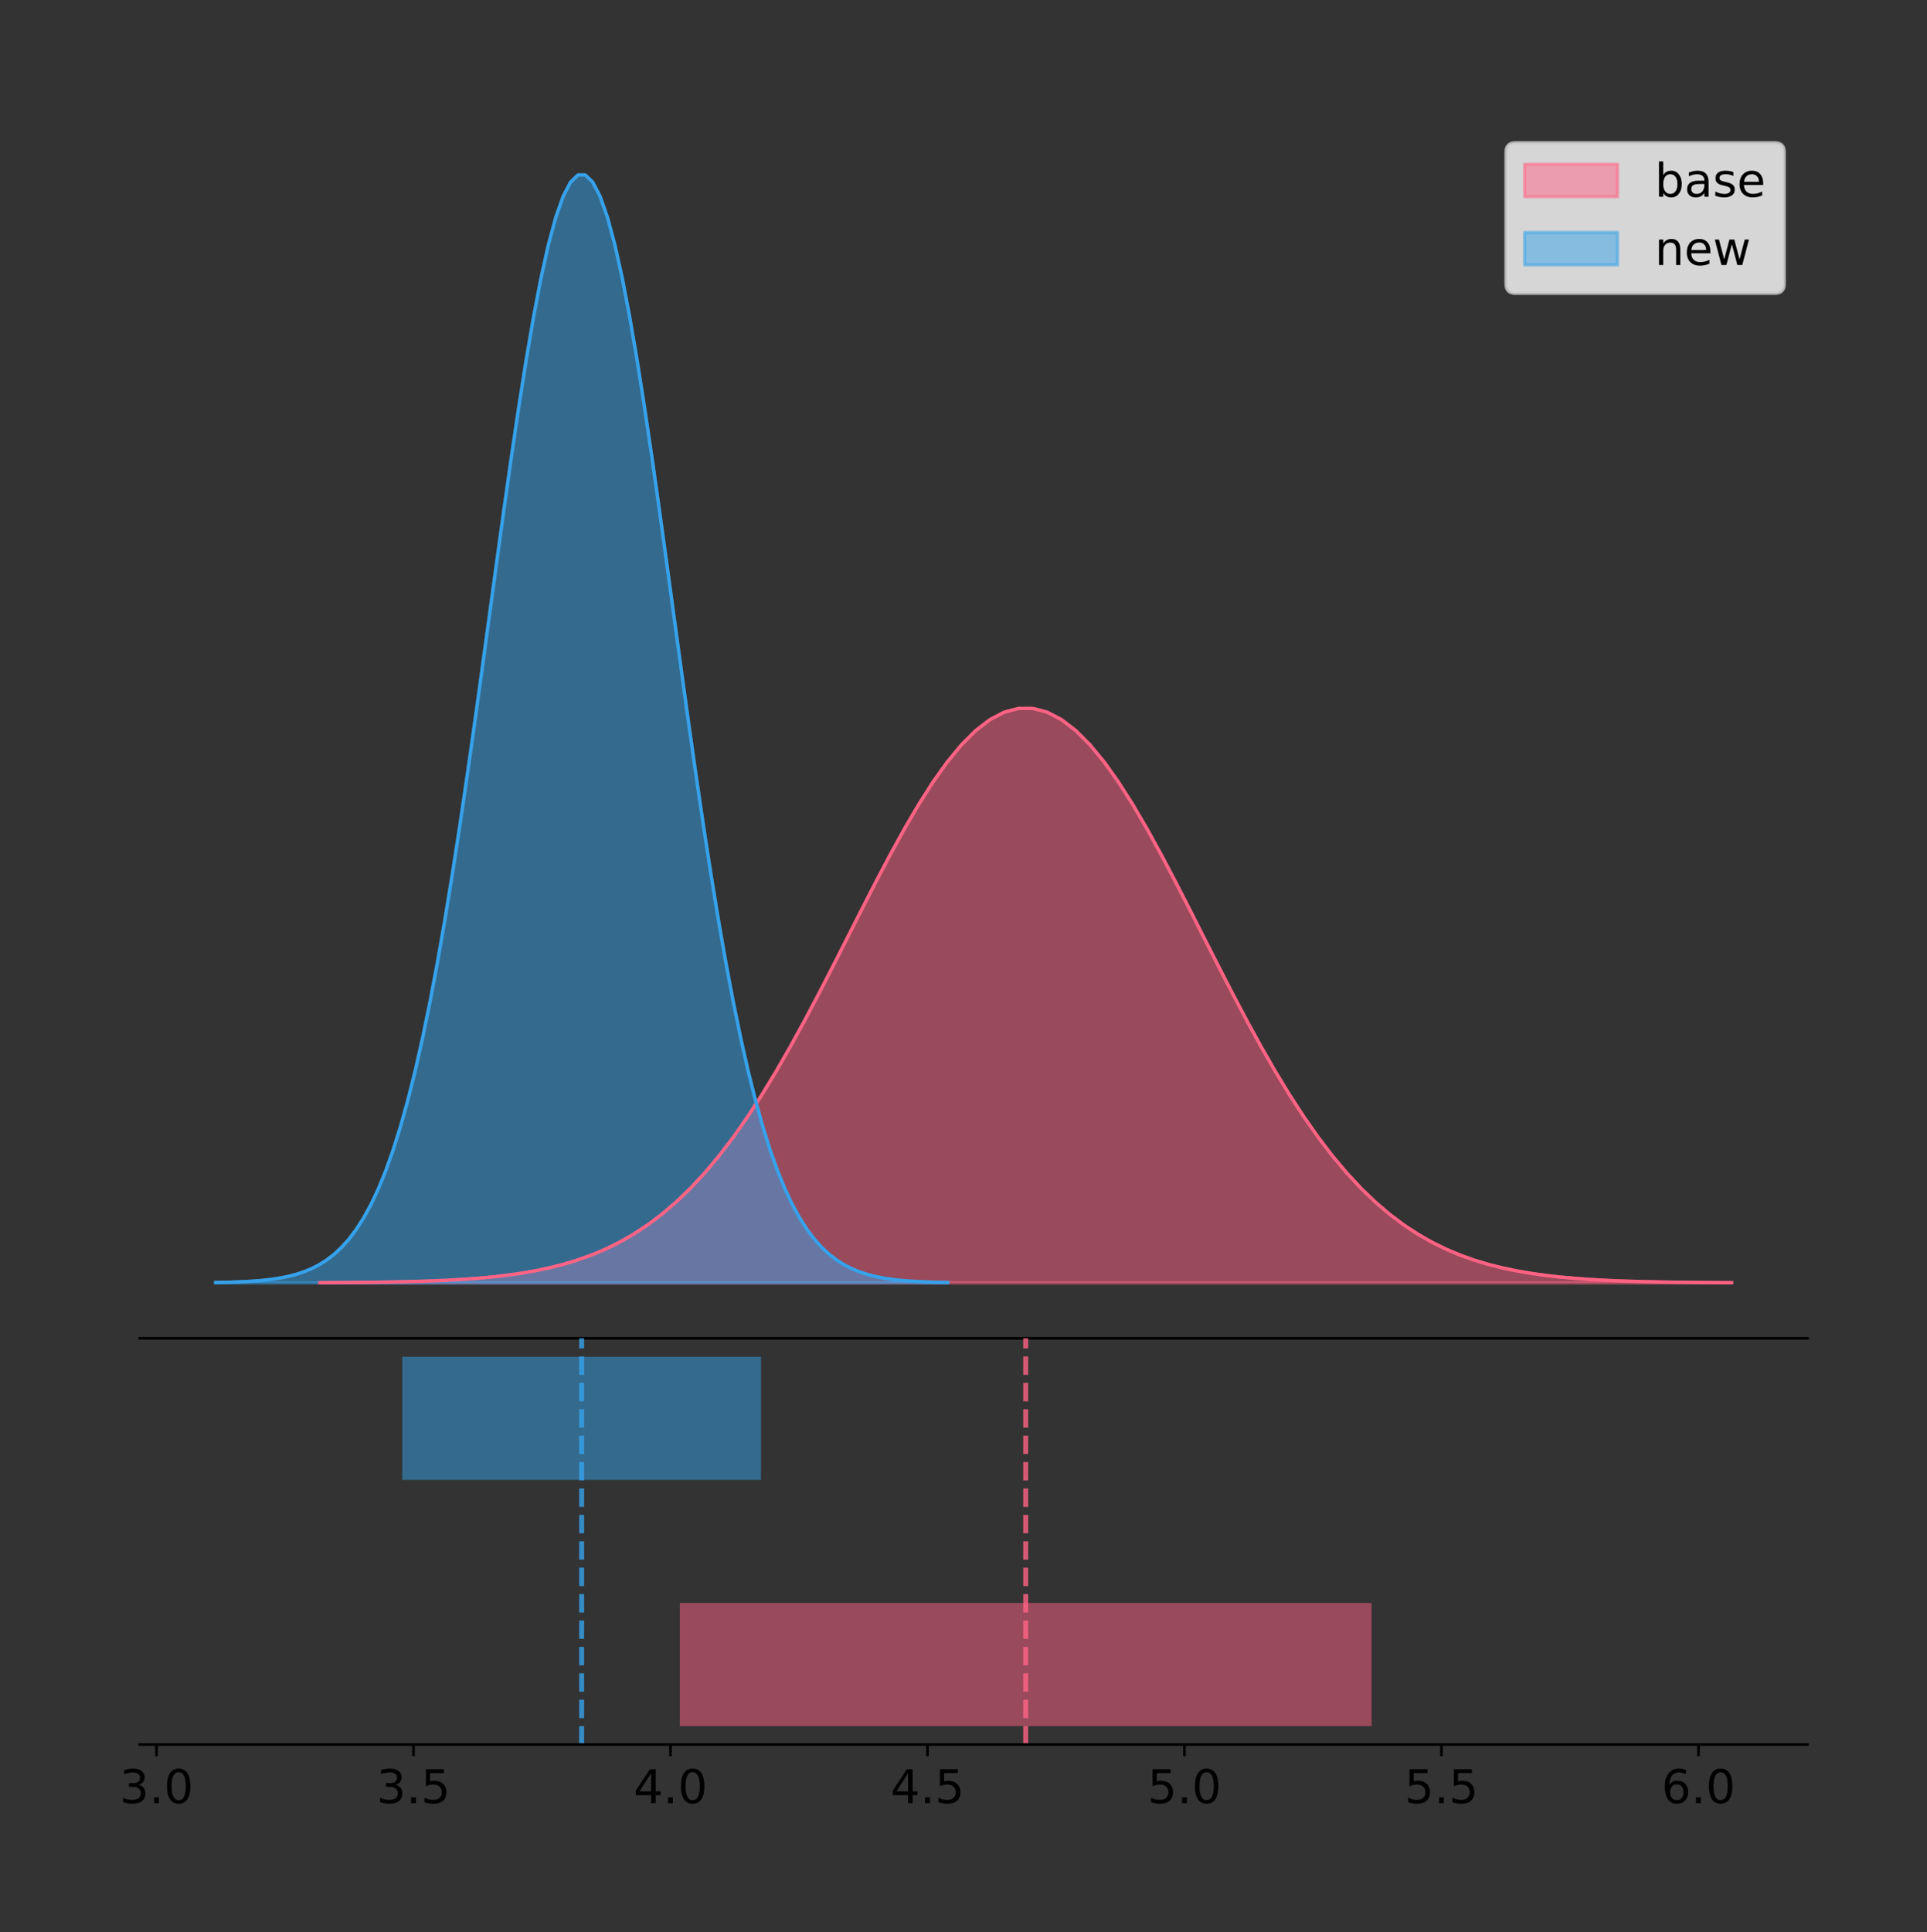 <?xml version="1.0" encoding="utf-8" standalone="no"?>
<!DOCTYPE svg PUBLIC "-//W3C//DTD SVG 1.1//EN"
  "http://www.w3.org/Graphics/SVG/1.1/DTD/svg11.dtd">
<!-- Created with matplotlib (https://matplotlib.org/) -->
<svg height="581.789pt" version="1.1" viewBox="0 0 580.292 581.789" width="580.292pt" xmlns="http://www.w3.org/2000/svg" xmlns:xlink="http://www.w3.org/1999/xlink">
 <rect x="0" y="0" width="580.292" height="581.789" fill="#333333" stroke="none"/>
 <defs>
  <style type="text/css">
*{stroke-linecap:butt;stroke-linejoin:round;}
  </style>
 </defs>
 <g id="figure_1">
  <g id="patch_1">
   <path d="M 0 581.789 
L 580.292 581.789 
L 580.292 0 
L 0 0 
z
" style="fill:none;"/>
  </g>
  <g id="axes_1">
   <g id="patch_2">
    <path d="M 42.092 402.93 
L 544.292 402.93 
L 544.292 36 
L 42.092 36 
z
" style="fill:none;"/>
   </g>
   <g id="PolyCollection_1">
    <defs>
     <path d="M 96.296 -195.538 
L 96.296 -195.596 
L 100.591 -195.618 
L 104.885 -195.647 
L 109.18 -195.687 
L 113.475 -195.739 
L 117.769 -195.807 
L 122.064 -195.897 
L 126.359 -196.013 
L 130.653 -196.164 
L 134.948 -196.356 
L 139.242 -196.6 
L 143.537 -196.907 
L 147.832 -197.293 
L 152.126 -197.773 
L 156.421 -198.365 
L 160.716 -199.091 
L 165.01 -199.974 
L 169.305 -201.041 
L 173.599 -202.32 
L 177.894 -203.842 
L 182.189 -205.638 
L 186.483 -207.744 
L 190.778 -210.193 
L 195.073 -213.019 
L 199.367 -216.253 
L 203.662 -219.927 
L 207.957 -224.065 
L 212.251 -228.687 
L 216.546 -233.809 
L 220.84 -239.434 
L 225.135 -245.557 
L 229.43 -252.165 
L 233.724 -259.227 
L 238.019 -266.705 
L 242.314 -274.543 
L 246.608 -282.673 
L 250.903 -291.014 
L 255.198 -299.473 
L 259.492 -307.945 
L 263.787 -316.316 
L 268.081 -324.466 
L 272.376 -332.27 
L 276.671 -339.603 
L 280.965 -346.341 
L 285.26 -352.366 
L 289.555 -357.571 
L 293.849 -361.859 
L 298.144 -365.15 
L 302.439 -367.379 
L 306.733 -368.505 
L 311.028 -368.505 
L 315.322 -367.379 
L 319.617 -365.15 
L 323.912 -361.859 
L 328.206 -357.571 
L 332.501 -352.366 
L 336.796 -346.341 
L 341.09 -339.603 
L 345.385 -332.27 
L 349.68 -324.466 
L 353.974 -316.316 
L 358.269 -307.945 
L 362.563 -299.473 
L 366.858 -291.014 
L 371.153 -282.673 
L 375.447 -274.543 
L 379.742 -266.705 
L 384.037 -259.227 
L 388.331 -252.165 
L 392.626 -245.557 
L 396.921 -239.434 
L 401.215 -233.809 
L 405.51 -228.687 
L 409.804 -224.065 
L 414.099 -219.927 
L 418.394 -216.253 
L 422.688 -213.019 
L 426.983 -210.193 
L 431.278 -207.744 
L 435.572 -205.638 
L 439.867 -203.842 
L 444.162 -202.32 
L 448.456 -201.041 
L 452.751 -199.974 
L 457.045 -199.091 
L 461.34 -198.365 
L 465.635 -197.773 
L 469.929 -197.293 
L 474.224 -196.907 
L 478.519 -196.6 
L 482.813 -196.356 
L 487.108 -196.164 
L 491.403 -196.013 
L 495.697 -195.897 
L 499.992 -195.807 
L 504.286 -195.739 
L 508.581 -195.687 
L 512.876 -195.647 
L 517.17 -195.618 
L 521.465 -195.596 
L 521.465 -195.538 
L 521.465 -195.538 
L 517.17 -195.538 
L 512.876 -195.538 
L 508.581 -195.538 
L 504.286 -195.538 
L 499.992 -195.538 
L 495.697 -195.538 
L 491.403 -195.538 
L 487.108 -195.538 
L 482.813 -195.538 
L 478.519 -195.538 
L 474.224 -195.538 
L 469.929 -195.538 
L 465.635 -195.538 
L 461.34 -195.538 
L 457.045 -195.538 
L 452.751 -195.538 
L 448.456 -195.538 
L 444.162 -195.538 
L 439.867 -195.538 
L 435.572 -195.538 
L 431.278 -195.538 
L 426.983 -195.538 
L 422.688 -195.538 
L 418.394 -195.538 
L 414.099 -195.538 
L 409.804 -195.538 
L 405.51 -195.538 
L 401.215 -195.538 
L 396.921 -195.538 
L 392.626 -195.538 
L 388.331 -195.538 
L 384.037 -195.538 
L 379.742 -195.538 
L 375.447 -195.538 
L 371.153 -195.538 
L 366.858 -195.538 
L 362.563 -195.538 
L 358.269 -195.538 
L 353.974 -195.538 
L 349.68 -195.538 
L 345.385 -195.538 
L 341.09 -195.538 
L 336.796 -195.538 
L 332.501 -195.538 
L 328.206 -195.538 
L 323.912 -195.538 
L 319.617 -195.538 
L 315.322 -195.538 
L 311.028 -195.538 
L 306.733 -195.538 
L 302.439 -195.538 
L 298.144 -195.538 
L 293.849 -195.538 
L 289.555 -195.538 
L 285.26 -195.538 
L 280.965 -195.538 
L 276.671 -195.538 
L 272.376 -195.538 
L 268.081 -195.538 
L 263.787 -195.538 
L 259.492 -195.538 
L 255.198 -195.538 
L 250.903 -195.538 
L 246.608 -195.538 
L 242.314 -195.538 
L 238.019 -195.538 
L 233.724 -195.538 
L 229.43 -195.538 
L 225.135 -195.538 
L 220.84 -195.538 
L 216.546 -195.538 
L 212.251 -195.538 
L 207.957 -195.538 
L 203.662 -195.538 
L 199.367 -195.538 
L 195.073 -195.538 
L 190.778 -195.538 
L 186.483 -195.538 
L 182.189 -195.538 
L 177.894 -195.538 
L 173.599 -195.538 
L 169.305 -195.538 
L 165.01 -195.538 
L 160.716 -195.538 
L 156.421 -195.538 
L 152.126 -195.538 
L 147.832 -195.538 
L 143.537 -195.538 
L 139.242 -195.538 
L 134.948 -195.538 
L 130.653 -195.538 
L 126.359 -195.538 
L 122.064 -195.538 
L 117.769 -195.538 
L 113.475 -195.538 
L 109.18 -195.538 
L 104.885 -195.538 
L 100.591 -195.538 
L 96.296 -195.538 
z
" id="m8051ddae66" style="stroke:#ff6384;stroke-opacity:0.5;"/>
    </defs>
    <g clip-path="url(#p90a99b371c)">
     <use style="fill:#ff6384;fill-opacity:0.5;stroke:#ff6384;stroke-opacity:0.5;" x="0" xlink:href="#m8051ddae66" y="581.789"/>
    </g>
   </g>
   <g id="PolyCollection_2">
    <defs>
     <path d="M 64.92 -195.538 
L 64.92 -195.65 
L 67.146 -195.692 
L 69.373 -195.749 
L 71.6 -195.825 
L 73.827 -195.925 
L 76.054 -196.058 
L 78.281 -196.23 
L 80.508 -196.455 
L 82.735 -196.744 
L 84.962 -197.115 
L 87.188 -197.585 
L 89.415 -198.179 
L 91.642 -198.923 
L 93.869 -199.848 
L 96.096 -200.99 
L 98.323 -202.39 
L 100.55 -204.093 
L 102.777 -206.151 
L 105.004 -208.617 
L 107.23 -211.552 
L 109.457 -215.017 
L 111.684 -219.078 
L 113.911 -223.801 
L 116.138 -229.25 
L 118.365 -235.488 
L 120.592 -242.572 
L 122.819 -250.552 
L 125.046 -259.468 
L 127.272 -269.344 
L 129.499 -280.192 
L 131.726 -292.002 
L 133.953 -304.744 
L 136.18 -318.365 
L 138.407 -332.786 
L 140.634 -347.901 
L 142.861 -363.58 
L 145.088 -379.667 
L 147.315 -395.98 
L 149.541 -412.318 
L 151.768 -428.462 
L 153.995 -444.18 
L 156.222 -459.23 
L 158.449 -473.372 
L 160.676 -486.366 
L 162.903 -497.987 
L 165.13 -508.025 
L 167.357 -516.294 
L 169.583 -522.64 
L 171.81 -526.94 
L 174.037 -529.111 
L 176.264 -529.111 
L 178.491 -526.94 
L 180.718 -522.64 
L 182.945 -516.294 
L 185.172 -508.025 
L 187.399 -497.987 
L 189.625 -486.366 
L 191.852 -473.372 
L 194.079 -459.23 
L 196.306 -444.18 
L 198.533 -428.462 
L 200.76 -412.318 
L 202.987 -395.98 
L 205.214 -379.667 
L 207.441 -363.58 
L 209.667 -347.901 
L 211.894 -332.786 
L 214.121 -318.365 
L 216.348 -304.744 
L 218.575 -292.002 
L 220.802 -280.192 
L 223.029 -269.344 
L 225.256 -259.468 
L 227.483 -250.552 
L 229.71 -242.572 
L 231.936 -235.488 
L 234.163 -229.25 
L 236.39 -223.801 
L 238.617 -219.078 
L 240.844 -215.017 
L 243.071 -211.552 
L 245.298 -208.617 
L 247.525 -206.151 
L 249.752 -204.093 
L 251.978 -202.39 
L 254.205 -200.99 
L 256.432 -199.848 
L 258.659 -198.923 
L 260.886 -198.179 
L 263.113 -197.585 
L 265.34 -197.115 
L 267.567 -196.744 
L 269.794 -196.455 
L 272.02 -196.23 
L 274.247 -196.058 
L 276.474 -195.925 
L 278.701 -195.825 
L 280.928 -195.749 
L 283.155 -195.692 
L 285.382 -195.65 
L 285.382 -195.538 
L 285.382 -195.538 
L 283.155 -195.538 
L 280.928 -195.538 
L 278.701 -195.538 
L 276.474 -195.538 
L 274.247 -195.538 
L 272.02 -195.538 
L 269.794 -195.538 
L 267.567 -195.538 
L 265.34 -195.538 
L 263.113 -195.538 
L 260.886 -195.538 
L 258.659 -195.538 
L 256.432 -195.538 
L 254.205 -195.538 
L 251.978 -195.538 
L 249.752 -195.538 
L 247.525 -195.538 
L 245.298 -195.538 
L 243.071 -195.538 
L 240.844 -195.538 
L 238.617 -195.538 
L 236.39 -195.538 
L 234.163 -195.538 
L 231.936 -195.538 
L 229.71 -195.538 
L 227.483 -195.538 
L 225.256 -195.538 
L 223.029 -195.538 
L 220.802 -195.538 
L 218.575 -195.538 
L 216.348 -195.538 
L 214.121 -195.538 
L 211.894 -195.538 
L 209.667 -195.538 
L 207.441 -195.538 
L 205.214 -195.538 
L 202.987 -195.538 
L 200.76 -195.538 
L 198.533 -195.538 
L 196.306 -195.538 
L 194.079 -195.538 
L 191.852 -195.538 
L 189.625 -195.538 
L 187.399 -195.538 
L 185.172 -195.538 
L 182.945 -195.538 
L 180.718 -195.538 
L 178.491 -195.538 
L 176.264 -195.538 
L 174.037 -195.538 
L 171.81 -195.538 
L 169.583 -195.538 
L 167.357 -195.538 
L 165.13 -195.538 
L 162.903 -195.538 
L 160.676 -195.538 
L 158.449 -195.538 
L 156.222 -195.538 
L 153.995 -195.538 
L 151.768 -195.538 
L 149.541 -195.538 
L 147.315 -195.538 
L 145.088 -195.538 
L 142.861 -195.538 
L 140.634 -195.538 
L 138.407 -195.538 
L 136.18 -195.538 
L 133.953 -195.538 
L 131.726 -195.538 
L 129.499 -195.538 
L 127.272 -195.538 
L 125.046 -195.538 
L 122.819 -195.538 
L 120.592 -195.538 
L 118.365 -195.538 
L 116.138 -195.538 
L 113.911 -195.538 
L 111.684 -195.538 
L 109.457 -195.538 
L 107.23 -195.538 
L 105.004 -195.538 
L 102.777 -195.538 
L 100.55 -195.538 
L 98.323 -195.538 
L 96.096 -195.538 
L 93.869 -195.538 
L 91.642 -195.538 
L 89.415 -195.538 
L 87.188 -195.538 
L 84.962 -195.538 
L 82.735 -195.538 
L 80.508 -195.538 
L 78.281 -195.538 
L 76.054 -195.538 
L 73.827 -195.538 
L 71.6 -195.538 
L 69.373 -195.538 
L 67.146 -195.538 
L 64.92 -195.538 
z
" id="m466adbed27" style="stroke:#36a2eb;stroke-opacity:0.5;"/>
    </defs>
    <g clip-path="url(#p90a99b371c)">
     <use style="fill:#36a2eb;fill-opacity:0.5;stroke:#36a2eb;stroke-opacity:0.5;" x="0" xlink:href="#m466adbed27" y="581.789"/>
    </g>
   </g>
   <g id="line2d_1">
    <path clip-path="url(#p90a99b371c)" d="M 96.296 386.193 
L 100.591 386.171 
L 104.885 386.142 
L 109.18 386.103 
L 113.475 386.051 
L 117.769 385.982 
L 122.064 385.892 
L 126.359 385.776 
L 130.653 385.626 
L 134.948 385.434 
L 139.242 385.19 
L 143.537 384.882 
L 147.832 384.496 
L 152.126 384.017 
L 156.421 383.424 
L 160.716 382.698 
L 165.01 381.815 
L 169.305 380.748 
L 173.599 379.47 
L 177.894 377.948 
L 182.189 376.151 
L 186.483 374.045 
L 190.778 371.596 
L 195.073 368.771 
L 199.367 365.536 
L 203.662 361.863 
L 207.957 357.725 
L 212.251 353.102 
L 216.546 347.981 
L 220.84 342.356 
L 225.135 336.232 
L 229.43 329.625 
L 233.724 322.562 
L 238.019 315.084 
L 242.314 307.247 
L 246.608 299.117 
L 250.903 290.775 
L 255.198 282.316 
L 259.492 273.845 
L 263.787 265.473 
L 268.081 257.323 
L 272.376 249.519 
L 276.671 242.187 
L 280.965 235.449 
L 285.26 229.423 
L 289.555 224.218 
L 293.849 219.93 
L 298.144 216.64 
L 302.439 214.41 
L 306.733 213.284 
L 311.028 213.284 
L 315.322 214.41 
L 319.617 216.64 
L 323.912 219.93 
L 328.206 224.218 
L 332.501 229.423 
L 336.796 235.449 
L 341.09 242.187 
L 345.385 249.519 
L 349.68 257.323 
L 353.974 265.473 
L 358.269 273.845 
L 362.563 282.316 
L 366.858 290.775 
L 371.153 299.117 
L 375.447 307.247 
L 379.742 315.084 
L 384.037 322.562 
L 388.331 329.625 
L 392.626 336.232 
L 396.921 342.356 
L 401.215 347.981 
L 405.51 353.102 
L 409.804 357.725 
L 414.099 361.863 
L 418.394 365.536 
L 422.688 368.771 
L 426.983 371.596 
L 431.278 374.045 
L 435.572 376.151 
L 439.867 377.948 
L 444.162 379.47 
L 448.456 380.748 
L 452.751 381.815 
L 457.045 382.698 
L 461.34 383.424 
L 465.635 384.017 
L 469.929 384.496 
L 474.224 384.882 
L 478.519 385.19 
L 482.813 385.434 
L 487.108 385.626 
L 491.403 385.776 
L 495.697 385.892 
L 499.992 385.982 
L 504.286 386.051 
L 508.581 386.103 
L 512.876 386.142 
L 517.17 386.171 
L 521.465 386.193 
" style="fill:none;stroke:#ff6384;stroke-linecap:square;"/>
   </g>
   <g id="line2d_2">
    <path clip-path="url(#p90a99b371c)" d="M 64.92 386.139 
L 67.146 386.097 
L 69.373 386.04 
L 71.6 385.965 
L 73.827 385.864 
L 76.054 385.732 
L 78.281 385.559 
L 80.508 385.334 
L 82.735 385.045 
L 84.962 384.675 
L 87.188 384.204 
L 89.415 383.61 
L 91.642 382.867 
L 93.869 381.941 
L 96.096 380.799 
L 98.323 379.399 
L 100.55 377.696 
L 102.777 375.639 
L 105.004 373.172 
L 107.23 370.238 
L 109.457 366.772 
L 111.684 362.711 
L 113.911 357.989 
L 116.138 352.539 
L 118.365 346.301 
L 120.592 339.217 
L 122.819 331.237 
L 125.046 322.322 
L 127.272 312.445 
L 129.499 301.597 
L 131.726 289.787 
L 133.953 277.045 
L 136.18 263.424 
L 138.407 249.004 
L 140.634 233.888 
L 142.861 218.209 
L 145.088 202.123 
L 147.315 185.809 
L 149.541 169.471 
L 151.768 153.327 
L 153.995 137.61 
L 156.222 122.559 
L 158.449 108.418 
L 160.676 95.423 
L 162.903 83.803 
L 165.13 73.765 
L 167.357 65.495 
L 169.583 59.15 
L 171.81 54.85 
L 174.037 52.679 
L 176.264 52.679 
L 178.491 54.85 
L 180.718 59.15 
L 182.945 65.495 
L 185.172 73.765 
L 187.399 83.803 
L 189.625 95.423 
L 191.852 108.418 
L 194.079 122.559 
L 196.306 137.61 
L 198.533 153.327 
L 200.76 169.471 
L 202.987 185.809 
L 205.214 202.123 
L 207.441 218.209 
L 209.667 233.888 
L 211.894 249.004 
L 214.121 263.424 
L 216.348 277.045 
L 218.575 289.787 
L 220.802 301.597 
L 223.029 312.445 
L 225.256 322.322 
L 227.483 331.237 
L 229.71 339.217 
L 231.936 346.301 
L 234.163 352.539 
L 236.39 357.989 
L 238.617 362.711 
L 240.844 366.772 
L 243.071 370.238 
L 245.298 373.172 
L 247.525 375.639 
L 249.752 377.696 
L 251.978 379.399 
L 254.205 380.799 
L 256.432 381.941 
L 258.659 382.867 
L 260.886 383.61 
L 263.113 384.204 
L 265.34 384.675 
L 267.567 385.045 
L 269.794 385.334 
L 272.02 385.559 
L 274.247 385.732 
L 276.474 385.864 
L 278.701 385.965 
L 280.928 386.04 
L 283.155 386.097 
L 285.382 386.139 
" style="fill:none;stroke:#36a2eb;stroke-linecap:square;"/>
   </g>
   <g id="patch_3">
    <path d="M 42.092 402.93 
L 544.292 402.93 
" style="fill:none;stroke:#000000;stroke-linecap:square;stroke-linejoin:miter;stroke-width:0.8;"/>
   </g>
   <g id="legend_1">
    <g id="patch_4">
     <path d="M 456.318 88.299 
L 534.492 88.299 
Q 537.292 88.299 537.292 85.499 
L 537.292 45.8 
Q 537.292 43 534.492 43 
L 456.318 43 
Q 453.518 43 453.518 45.8 
L 453.518 85.499 
Q 453.518 88.299 456.318 88.299 
z
" style="fill:#ffffff;opacity:0.8;stroke:#cccccc;stroke-linejoin:miter;"/>
    </g>
    <g id="patch_5">
     <path d="M 459.118 59.238 
L 487.118 59.238 
L 487.118 49.438 
L 459.118 49.438 
z
" style="fill:#ff6384;opacity:0.5;stroke:#ff6384;stroke-linejoin:miter;"/>
    </g>
    <g id="text_1">
     <!-- base -->
     <defs>
      <path d="M 48.688 27.297 
Q 48.688 37.203 44.609 42.844 
Q 40.531 48.484 33.406 48.484 
Q 26.266 48.484 22.188 42.844 
Q 18.109 37.203 18.109 27.297 
Q 18.109 17.391 22.188 11.75 
Q 26.266 6.109 33.406 6.109 
Q 40.531 6.109 44.609 11.75 
Q 48.688 17.391 48.688 27.297 
z
M 18.109 46.391 
Q 20.953 51.266 25.266 53.625 
Q 29.594 56 35.594 56 
Q 45.562 56 51.781 48.094 
Q 58.016 40.188 58.016 27.297 
Q 58.016 14.406 51.781 6.484 
Q 45.562 -1.422 35.594 -1.422 
Q 29.594 -1.422 25.266 0.953 
Q 20.953 3.328 18.109 8.203 
L 18.109 0 
L 9.078 0 
L 9.078 75.984 
L 18.109 75.984 
z
" id="DejaVuSans-98"/>
      <path d="M 34.281 27.484 
Q 23.391 27.484 19.188 25 
Q 14.984 22.516 14.984 16.5 
Q 14.984 11.719 18.141 8.906 
Q 21.297 6.109 26.703 6.109 
Q 34.188 6.109 38.703 11.406 
Q 43.219 16.703 43.219 25.484 
L 43.219 27.484 
z
M 52.203 31.203 
L 52.203 0 
L 43.219 0 
L 43.219 8.297 
Q 40.141 3.328 35.547 0.953 
Q 30.953 -1.422 24.312 -1.422 
Q 15.922 -1.422 10.953 3.297 
Q 6 8.016 6 15.922 
Q 6 25.141 12.172 29.828 
Q 18.359 34.516 30.609 34.516 
L 43.219 34.516 
L 43.219 35.406 
Q 43.219 41.609 39.141 45 
Q 35.062 48.391 27.688 48.391 
Q 23 48.391 18.547 47.266 
Q 14.109 46.141 10.016 43.891 
L 10.016 52.203 
Q 14.938 54.109 19.578 55.047 
Q 24.219 56 28.609 56 
Q 40.484 56 46.344 49.844 
Q 52.203 43.703 52.203 31.203 
z
" id="DejaVuSans-97"/>
      <path d="M 44.281 53.078 
L 44.281 44.578 
Q 40.484 46.531 36.375 47.5 
Q 32.281 48.484 27.875 48.484 
Q 21.188 48.484 17.844 46.438 
Q 14.5 44.391 14.5 40.281 
Q 14.5 37.156 16.891 35.375 
Q 19.281 33.594 26.516 31.984 
L 29.594 31.297 
Q 39.156 29.25 43.188 25.516 
Q 47.219 21.781 47.219 15.094 
Q 47.219 7.469 41.188 3.016 
Q 35.156 -1.422 24.609 -1.422 
Q 20.219 -1.422 15.453 -0.562 
Q 10.688 0.297 5.422 2 
L 5.422 11.281 
Q 10.406 8.688 15.234 7.391 
Q 20.062 6.109 24.812 6.109 
Q 31.156 6.109 34.562 8.281 
Q 37.984 10.453 37.984 14.406 
Q 37.984 18.062 35.516 20.016 
Q 33.062 21.969 24.703 23.781 
L 21.578 24.516 
Q 13.234 26.266 9.516 29.906 
Q 5.812 33.547 5.812 39.891 
Q 5.812 47.609 11.281 51.797 
Q 16.75 56 26.812 56 
Q 31.781 56 36.172 55.266 
Q 40.578 54.547 44.281 53.078 
z
" id="DejaVuSans-115"/>
      <path d="M 56.203 29.594 
L 56.203 25.203 
L 14.891 25.203 
Q 15.484 15.922 20.484 11.062 
Q 25.484 6.203 34.422 6.203 
Q 39.594 6.203 44.453 7.469 
Q 49.312 8.734 54.109 11.281 
L 54.109 2.781 
Q 49.266 0.734 44.188 -0.344 
Q 39.109 -1.422 33.891 -1.422 
Q 20.797 -1.422 13.156 6.188 
Q 5.516 13.812 5.516 26.812 
Q 5.516 40.234 12.766 48.109 
Q 20.016 56 32.328 56 
Q 43.359 56 49.781 48.891 
Q 56.203 41.797 56.203 29.594 
z
M 47.219 32.234 
Q 47.125 39.594 43.094 43.984 
Q 39.062 48.391 32.422 48.391 
Q 24.906 48.391 20.391 44.141 
Q 15.875 39.891 15.188 32.172 
z
" id="DejaVuSans-101"/>
     </defs>
     <g transform="translate(498.318 59.238)scale(0.14 -0.14)">
      <use xlink:href="#DejaVuSans-98"/>
      <use x="63.477" xlink:href="#DejaVuSans-97"/>
      <use x="124.756" xlink:href="#DejaVuSans-115"/>
      <use x="176.855" xlink:href="#DejaVuSans-101"/>
     </g>
    </g>
    <g id="patch_6">
     <path d="M 459.118 79.787 
L 487.118 79.787 
L 487.118 69.987 
L 459.118 69.987 
z
" style="fill:#36a2eb;opacity:0.5;stroke:#36a2eb;stroke-linejoin:miter;"/>
    </g>
    <g id="text_2">
     <!-- new -->
     <defs>
      <path d="M 54.891 33.016 
L 54.891 0 
L 45.906 0 
L 45.906 32.719 
Q 45.906 40.484 42.875 44.328 
Q 39.844 48.188 33.797 48.188 
Q 26.516 48.188 22.312 43.547 
Q 18.109 38.922 18.109 30.906 
L 18.109 0 
L 9.078 0 
L 9.078 54.688 
L 18.109 54.688 
L 18.109 46.188 
Q 21.344 51.125 25.703 53.562 
Q 30.078 56 35.797 56 
Q 45.219 56 50.047 50.172 
Q 54.891 44.344 54.891 33.016 
z
" id="DejaVuSans-110"/>
      <path d="M 4.203 54.688 
L 13.188 54.688 
L 24.422 12.016 
L 35.594 54.688 
L 46.188 54.688 
L 57.422 12.016 
L 68.609 54.688 
L 77.594 54.688 
L 63.281 0 
L 52.688 0 
L 40.922 44.828 
L 29.109 0 
L 18.5 0 
z
" id="DejaVuSans-119"/>
     </defs>
     <g transform="translate(498.318 79.787)scale(0.14 -0.14)">
      <use xlink:href="#DejaVuSans-110"/>
      <use x="63.379" xlink:href="#DejaVuSans-101"/>
      <use x="124.902" xlink:href="#DejaVuSans-119"/>
     </g>
    </g>
   </g>
  </g>
  <g id="axes_2">
   <g id="patch_7">
    <path d="M 42.092 525.24 
L 544.292 525.24 
L 544.292 402.93 
L 42.092 402.93 
z
" style="fill:none;"/>
   </g>
   <g id="patch_8">
    <path clip-path="url(#p8b3eda8751)" d="M 204.714 519.68 
L 413.047 519.68 
L 413.047 482.617 
L 204.714 482.617 
z
" style="fill:#ff6384;opacity:0.5;"/>
   </g>
   <g id="patch_9">
    <path clip-path="url(#p8b3eda8751)" d="M 121.137 445.553 
L 229.164 445.553 
L 229.164 408.49 
L 121.137 408.49 
z
" style="fill:#36a2eb;opacity:0.5;"/>
   </g>
   <g id="matplotlib.axis_1">
    <g id="xtick_1">
     <g id="line2d_3">
      <defs>
       <path d="M 0 0 
L 0 3.5 
" id="me73670ca36" style="stroke:#000000;stroke-width:0.8;"/>
      </defs>
      <g>
       <use style="stroke:#000000;stroke-width:0.8;" x="47.132" xlink:href="#me73670ca36" y="525.24"/>
      </g>
     </g>
     <g id="text_3">
      <!-- 3.0 -->
      <defs>
       <path d="M 40.578 39.312 
Q 47.656 37.797 51.625 33 
Q 55.609 28.219 55.609 21.188 
Q 55.609 10.406 48.188 4.484 
Q 40.766 -1.422 27.094 -1.422 
Q 22.516 -1.422 17.656 -0.516 
Q 12.797 0.391 7.625 2.203 
L 7.625 11.719 
Q 11.719 9.328 16.594 8.109 
Q 21.484 6.891 26.812 6.891 
Q 36.078 6.891 40.938 10.547 
Q 45.797 14.203 45.797 21.188 
Q 45.797 27.641 41.281 31.266 
Q 36.766 34.906 28.719 34.906 
L 20.219 34.906 
L 20.219 43.016 
L 29.109 43.016 
Q 36.375 43.016 40.234 45.922 
Q 44.094 48.828 44.094 54.297 
Q 44.094 59.906 40.109 62.906 
Q 36.141 65.922 28.719 65.922 
Q 24.656 65.922 20.016 65.031 
Q 15.375 64.156 9.812 62.312 
L 9.812 71.094 
Q 15.438 72.656 20.344 73.438 
Q 25.25 74.219 29.594 74.219 
Q 40.828 74.219 47.359 69.109 
Q 53.906 64.016 53.906 55.328 
Q 53.906 49.266 50.438 45.094 
Q 46.969 40.922 40.578 39.312 
z
" id="DejaVuSans-51"/>
       <path d="M 10.688 12.406 
L 21 12.406 
L 21 0 
L 10.688 0 
z
" id="DejaVuSans-46"/>
       <path d="M 31.781 66.406 
Q 24.172 66.406 20.328 58.906 
Q 16.5 51.422 16.5 36.375 
Q 16.5 21.391 20.328 13.891 
Q 24.172 6.391 31.781 6.391 
Q 39.453 6.391 43.281 13.891 
Q 47.125 21.391 47.125 36.375 
Q 47.125 51.422 43.281 58.906 
Q 39.453 66.406 31.781 66.406 
z
M 31.781 74.219 
Q 44.047 74.219 50.516 64.516 
Q 56.984 54.828 56.984 36.375 
Q 56.984 17.969 50.516 8.266 
Q 44.047 -1.422 31.781 -1.422 
Q 19.531 -1.422 13.062 8.266 
Q 6.594 17.969 6.594 36.375 
Q 6.594 54.828 13.062 64.516 
Q 19.531 74.219 31.781 74.219 
z
" id="DejaVuSans-48"/>
      </defs>
      <g transform="translate(36 542.878)scale(0.14 -0.14)">
       <use xlink:href="#DejaVuSans-51"/>
       <use x="63.623" xlink:href="#DejaVuSans-46"/>
       <use x="95.41" xlink:href="#DejaVuSans-48"/>
      </g>
     </g>
    </g>
    <g id="xtick_2">
     <g id="line2d_4">
      <g>
       <use style="stroke:#000000;stroke-width:0.8;" x="124.522" xlink:href="#me73670ca36" y="525.24"/>
      </g>
     </g>
     <g id="text_4">
      <!-- 3.5 -->
      <defs>
       <path d="M 10.797 72.906 
L 49.516 72.906 
L 49.516 64.594 
L 19.828 64.594 
L 19.828 46.734 
Q 21.969 47.469 24.109 47.828 
Q 26.266 48.188 28.422 48.188 
Q 40.625 48.188 47.75 41.5 
Q 54.891 34.812 54.891 23.391 
Q 54.891 11.625 47.562 5.094 
Q 40.234 -1.422 26.906 -1.422 
Q 22.312 -1.422 17.547 -0.641 
Q 12.797 0.141 7.719 1.703 
L 7.719 11.625 
Q 12.109 9.234 16.797 8.062 
Q 21.484 6.891 26.703 6.891 
Q 35.156 6.891 40.078 11.328 
Q 45.016 15.766 45.016 23.391 
Q 45.016 31 40.078 35.438 
Q 35.156 39.891 26.703 39.891 
Q 22.75 39.891 18.812 39.016 
Q 14.891 38.141 10.797 36.281 
z
" id="DejaVuSans-53"/>
      </defs>
      <g transform="translate(113.39 542.878)scale(0.14 -0.14)">
       <use xlink:href="#DejaVuSans-51"/>
       <use x="63.623" xlink:href="#DejaVuSans-46"/>
       <use x="95.41" xlink:href="#DejaVuSans-53"/>
      </g>
     </g>
    </g>
    <g id="xtick_3">
     <g id="line2d_5">
      <g>
       <use style="stroke:#000000;stroke-width:0.8;" x="201.912" xlink:href="#me73670ca36" y="525.24"/>
      </g>
     </g>
     <g id="text_5">
      <!-- 4.0 -->
      <defs>
       <path d="M 37.797 64.312 
L 12.891 25.391 
L 37.797 25.391 
z
M 35.203 72.906 
L 47.609 72.906 
L 47.609 25.391 
L 58.016 25.391 
L 58.016 17.188 
L 47.609 17.188 
L 47.609 0 
L 37.797 0 
L 37.797 17.188 
L 4.891 17.188 
L 4.891 26.703 
z
" id="DejaVuSans-52"/>
      </defs>
      <g transform="translate(190.78 542.878)scale(0.14 -0.14)">
       <use xlink:href="#DejaVuSans-52"/>
       <use x="63.623" xlink:href="#DejaVuSans-46"/>
       <use x="95.41" xlink:href="#DejaVuSans-48"/>
      </g>
     </g>
    </g>
    <g id="xtick_4">
     <g id="line2d_6">
      <g>
       <use style="stroke:#000000;stroke-width:0.8;" x="279.302" xlink:href="#me73670ca36" y="525.24"/>
      </g>
     </g>
     <g id="text_6">
      <!-- 4.5 -->
      <g transform="translate(268.17 542.878)scale(0.14 -0.14)">
       <use xlink:href="#DejaVuSans-52"/>
       <use x="63.623" xlink:href="#DejaVuSans-46"/>
       <use x="95.41" xlink:href="#DejaVuSans-53"/>
      </g>
     </g>
    </g>
    <g id="xtick_5">
     <g id="line2d_7">
      <g>
       <use style="stroke:#000000;stroke-width:0.8;" x="356.692" xlink:href="#me73670ca36" y="525.24"/>
      </g>
     </g>
     <g id="text_7">
      <!-- 5.0 -->
      <g transform="translate(345.56 542.878)scale(0.14 -0.14)">
       <use xlink:href="#DejaVuSans-53"/>
       <use x="63.623" xlink:href="#DejaVuSans-46"/>
       <use x="95.41" xlink:href="#DejaVuSans-48"/>
      </g>
     </g>
    </g>
    <g id="xtick_6">
     <g id="line2d_8">
      <g>
       <use style="stroke:#000000;stroke-width:0.8;" x="434.082" xlink:href="#me73670ca36" y="525.24"/>
      </g>
     </g>
     <g id="text_8">
      <!-- 5.5 -->
      <g transform="translate(422.95 542.878)scale(0.14 -0.14)">
       <use xlink:href="#DejaVuSans-53"/>
       <use x="63.623" xlink:href="#DejaVuSans-46"/>
       <use x="95.41" xlink:href="#DejaVuSans-53"/>
      </g>
     </g>
    </g>
    <g id="xtick_7">
     <g id="line2d_9">
      <g>
       <use style="stroke:#000000;stroke-width:0.8;" x="511.472" xlink:href="#me73670ca36" y="525.24"/>
      </g>
     </g>
     <g id="text_9">
      <!-- 6.0 -->
      <defs>
       <path d="M 33.016 40.375 
Q 26.375 40.375 22.484 35.828 
Q 18.609 31.297 18.609 23.391 
Q 18.609 15.531 22.484 10.953 
Q 26.375 6.391 33.016 6.391 
Q 39.656 6.391 43.531 10.953 
Q 47.406 15.531 47.406 23.391 
Q 47.406 31.297 43.531 35.828 
Q 39.656 40.375 33.016 40.375 
z
M 52.594 71.297 
L 52.594 62.312 
Q 48.875 64.062 45.094 64.984 
Q 41.312 65.922 37.594 65.922 
Q 27.828 65.922 22.672 59.328 
Q 17.531 52.734 16.797 39.406 
Q 19.672 43.656 24.016 45.922 
Q 28.375 48.188 33.594 48.188 
Q 44.578 48.188 50.953 41.516 
Q 57.328 34.859 57.328 23.391 
Q 57.328 12.156 50.688 5.359 
Q 44.047 -1.422 33.016 -1.422 
Q 20.359 -1.422 13.672 8.266 
Q 6.984 17.969 6.984 36.375 
Q 6.984 53.656 15.188 63.938 
Q 23.391 74.219 37.203 74.219 
Q 40.922 74.219 44.703 73.484 
Q 48.484 72.75 52.594 71.297 
z
" id="DejaVuSans-54"/>
      </defs>
      <g transform="translate(500.34 542.878)scale(0.14 -0.14)">
       <use xlink:href="#DejaVuSans-54"/>
       <use x="63.623" xlink:href="#DejaVuSans-46"/>
       <use x="95.41" xlink:href="#DejaVuSans-48"/>
      </g>
     </g>
    </g>
   </g>
   <g id="line2d_10">
    <path clip-path="url(#p8b3eda8751)" d="M 308.881 525.24 
L 308.881 402.93 
" style="fill:none;stroke:#ff6384;stroke-dasharray:5.55,2.4;stroke-dashoffset:0;stroke-opacity:0.8;stroke-width:1.5;"/>
   </g>
   <g id="line2d_11">
    <path clip-path="url(#p8b3eda8751)" d="M 175.151 525.24 
L 175.151 402.93 
" style="fill:none;stroke:#36a2eb;stroke-dasharray:5.55,2.4;stroke-dashoffset:0;stroke-opacity:0.8;stroke-width:1.5;"/>
   </g>
   <g id="patch_10">
    <path d="M 42.092 525.24 
L 544.292 525.24 
" style="fill:none;stroke:#000000;stroke-linecap:square;stroke-linejoin:miter;stroke-width:0.8;"/>
   </g>
  </g>
 </g>
 <defs>
  <clipPath id="p90a99b371c">
   <rect height="366.93" width="502.2" x="42.092" y="36"/>
  </clipPath>
  <clipPath id="p8b3eda8751">
   <rect height="122.31" width="502.2" x="42.092" y="402.93"/>
  </clipPath>
 </defs>
</svg>
